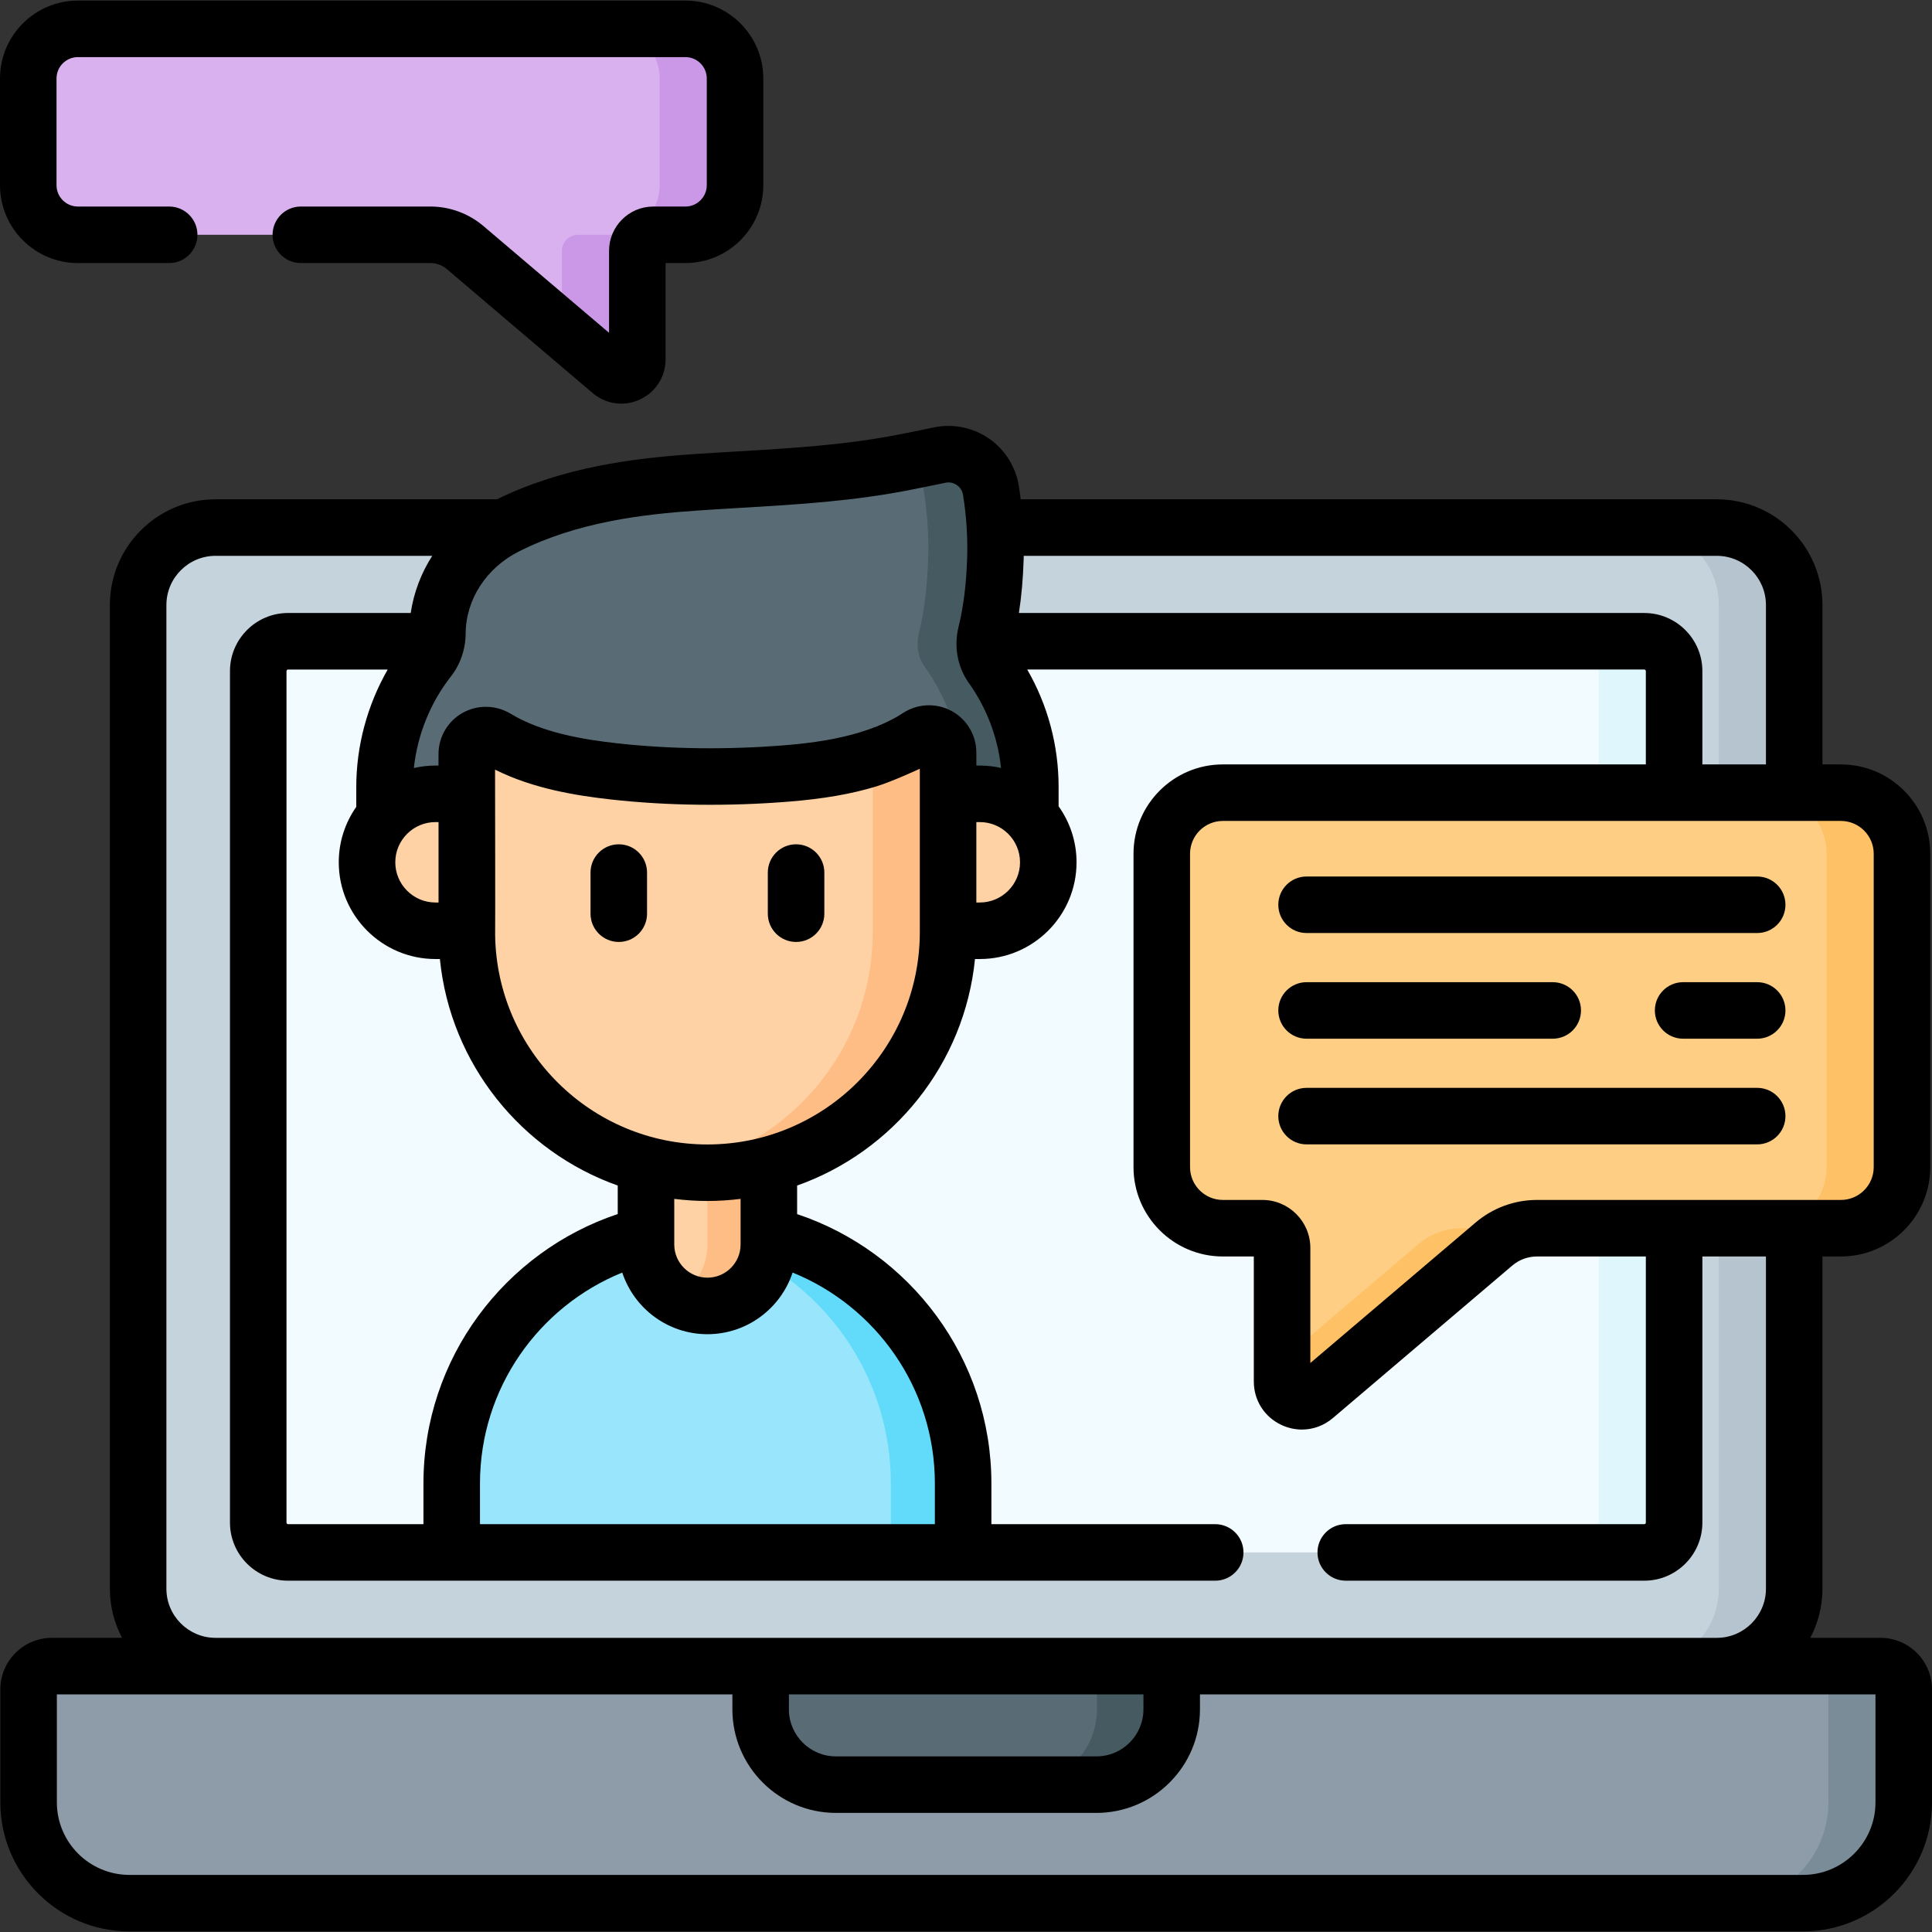 <svg id="Capa_1" enable-background="new 0 0 512 512" height="512" viewBox="0 0 512 512" width="512" xmlns="http://www.w3.org/2000/svg"><rect x="0" y="0" width="512" height="512" fill="#333333" stroke="none"/><g><g><g><path d="m454.962 441.537h-397.836c-11.333 0-20.519-9.187-20.519-20.519v-260.688c0-11.333 9.187-20.519 20.519-20.519h397.836c11.333 0 20.519 9.187 20.519 20.519v260.687c.001 11.333-9.186 20.52-20.519 20.52z" fill="#c5d3dd"/></g><g><path d="m475.478 160.329v260.688c0 11.335-9.188 20.522-20.512 20.522h-19.973c11.325 0 20.512-9.188 20.512-20.522v-260.688c0-11.335-9.188-20.522-20.512-20.522h19.973c11.324 0 20.512 9.188 20.512 20.522z" fill="#b6c4cf"/></g><g><path d="m443.651 177.849v225.655c0 4.364-3.535 7.899-7.909 7.899h-359.395c-4.374 0-7.909-3.535-7.909-7.899v-225.655c0-4.364 3.535-7.909 7.909-7.909h359.395c4.374 0 7.909 3.545 7.909 7.909z" fill="#f2fbff"/></g><g><path d="m443.651 177.846v225.655c0 4.364-3.535 7.899-7.909 7.899h-19.973c4.374 0 7.909-3.535 7.909-7.899v-225.655c0-4.364-3.535-7.909-7.909-7.909h19.973c4.374-.001 7.909 3.545 7.909 7.909z" fill="#dff6fd"/></g><g><path d="m477.796 504.356h-443.503c-14.754 0-26.714-11.96-26.714-26.714v-29.936c0-3.406 2.761-6.168 6.168-6.168h484.596c3.406 0 6.168 2.761 6.168 6.168v29.936c-.001 14.753-11.961 26.714-26.715 26.714z" fill="#8d9ca8"/></g><g><path d="m504.509 447.701v29.94c0 14.75-11.964 26.714-26.714 26.714h-19.973c14.75 0 26.714-11.964 26.714-26.714v-29.94c0-3.405-2.756-6.162-6.162-6.162h19.973c3.405.001 6.162 2.757 6.162 6.162z" fill="#7a8c98"/></g><g><path d="m290.563 472.946h-69.037c-11.017 0-19.948-8.931-19.948-19.948v-11.461h108.934v11.461c-.001 11.017-8.932 19.948-19.949 19.948z" fill="#596c76"/></g><g><path d="m310.511 441.54v11.454c0 11.025-8.928 19.953-19.943 19.953h-19.803c11.015 0 19.943-8.928 19.943-19.953v-11.454z" fill="#465a61"/></g></g><g><g><path d="m255.239 411.436h-135.53v-18.319c0-37.426 30.339-67.765 67.765-67.765 37.425 0 67.765 30.339 67.765 67.765z" fill="#99e6fc"/></g><g><path d="m255.235 393.119v18.315h-19.164v-18.315c0-18.715-7.59-35.652-19.853-47.915-10.126-10.126-23.448-17.077-38.328-19.174 3.136-.449 6.332-.679 9.587-.679 18.715 0 35.652 7.59 47.915 19.853 12.264 12.263 19.843 29.2 19.843 47.915z" fill="#62dbfb"/></g><g><path d="m187.474 346.085c-8.991 0-16.279-7.289-16.279-16.279v-37.523h32.559v37.523c-.001 8.99-7.289 16.279-16.28 16.279z" fill="#fed2a4"/></g><g><path d="m203.751 292.283v37.529c0 8.988-7.291 16.279-16.279 16.279-2.957 0-5.748-.789-8.139-2.191 4.865-2.803 8.139-8.069 8.139-14.088v-37.529z" fill="#ffbd86"/></g><g><path d="m187.478 310.782c-35.22 0-63.772-28.552-63.772-63.772v-52.003h63.772 63.772v52.003c-.001 35.221-28.552 63.772-63.772 63.772z" fill="#fed2a4"/></g><g><path d="m251.251 195.006v52c0 35.223-28.552 63.774-63.774 63.774-3.396 0-6.731-.27-9.987-.779 30.479-4.793 53.787-31.168 53.787-62.995v-52z" fill="#ffbd86"/></g><g><path d="m262.855 176.657c-1.802-2.534-2.298-5.751-1.552-8.77 1.586-6.419 2.284-13.218 2.492-19.952.185-6.002-.232-12.047-1.194-17.999-1.039-6.429-7.255-10.683-13.625-9.329-4.24.901-8.243 1.686-8.859 1.808-18.758 3.707-36.64 4.112-55.643 5.402-17.295 1.174-34.649 3.742-50.297 11.619-11.201 5.638-18.192 16.561-18.267 28.441v.037c-.014 2.428-.799 4.801-2.296 6.713-7.503 9.585-11.71 21.503-11.71 33.944v25.604h21.686l.113-34.365c.013-3.969 4.353-6.315 7.745-4.254.03.018.059.036.089.054 9.123 5.497 20.477 7.621 31.236 8.82 14.864 1.657 30.741 1.746 45.666.545 7.266-.585 14.566-1.595 21.557-3.717 3.429-1.041 6.791-2.333 9.97-4.004 1.194-.629 2.329-1.3 3.41-2.012 3.372-2.22 7.857.134 7.871 4.171l.114 34.762h21.686v-25.605c.003-11.576-3.641-22.701-10.192-31.913z" fill="#596c76"/></g><g><path d="m273.051 208.568v25.606h-17.816v-25.606c0-11.574-3.645-22.699-10.196-31.907-1.798-2.537-2.297-5.752-1.548-8.778 1.588-6.411 2.277-13.212 2.487-19.953.19-6.002-.23-12.044-1.188-17.996-.509-3.176-2.287-5.812-4.714-7.51.01 0 .03-.01.04-.01.619-.12 4.624-.909 8.858-1.807 6.372-1.358 12.593 2.896 13.632 9.327.959 5.952 1.378 11.994 1.188 17.996-.21 6.741-.909 13.542-2.487 19.953-.749 3.026-.25 6.242 1.548 8.778 6.551 9.208 10.196 20.333 10.196 31.907z" fill="#465a61"/></g><g><path d="m123.82 246.662h-8.408c-10.022 0-18.147-8.124-18.147-18.147 0-10.022 8.124-18.147 18.147-18.147h8.408z" fill="#fed2a4"/></g><g><path d="m251.249 246.662h8.408c10.022 0 18.147-8.124 18.147-18.147 0-10.022-8.124-18.147-18.147-18.147h-8.408z" fill="#fed2a4"/></g></g><g><g><path d="m504.045 226.256v83.043c0 8.94-7.248 16.188-16.188 16.188h-80.555c-4.167 0-8.199 1.482-11.374 4.181l-47.557 40.424c-3.393 2.884-8.608.473-8.608-3.981v-35.399c0-2.885-2.339-5.224-5.224-5.224h-10.469c-8.94 0-16.188-7.248-16.188-16.188v-83.043c0-8.94 7.248-16.188 16.188-16.188h163.788c8.94-.001 16.187 7.247 16.187 16.187z" fill="#fece85"/></g></g><g><g><path d="m387.327 325.49h19.973c-4.164 0-8.199 1.478-11.375 4.174l-47.555 40.426c-3.395 2.886-8.608.479-8.608-3.975v-5.682l36.191-30.768c3.175-2.697 7.21-4.175 11.374-4.175z" fill="#fec165"/></g><g><path d="m504.049 226.254v83.048c0 8.938-7.25 16.188-16.188 16.188h-19.973c8.938 0 16.188-7.25 16.188-16.188v-83.048c0-8.938-7.25-16.188-16.188-16.188h19.973c8.938 0 16.188 7.25 16.188 16.188z" fill="#fec165"/></g></g><g><path d="m7.49 20.794v28.28c0 7.262 5.887 13.149 13.149 13.149h93.397c3.385 0 6.66 1.204 9.239 3.396l38.629 32.835c2.756 2.343 6.992.384 6.992-3.233v-28.755c0-2.344 1.9-4.244 4.244-4.244h8.504c7.262 0 13.149-5.887 13.149-13.149v-28.28c0-7.262-5.887-13.149-13.149-13.149h-161.005c-7.262 0-13.149 5.887-13.149 13.15z" fill="#d9b1ee"/></g><g><path d="m194.797 20.792v28.282c0 7.26-5.892 13.152-13.152 13.152h-8.509c-2.337 0-4.244 1.897-4.244 4.244v28.751c0 3.615-4.234 5.573-6.991 3.236l-12.982-11.035v-20.952c0-2.347 1.908-4.244 4.244-4.244h8.509c7.26 0 13.152-5.892 13.152-13.152v-28.282c0-7.26-5.892-13.142-13.152-13.142h19.973c7.26-.001 13.152 5.881 13.152 13.142z" fill="#cb97e7"/></g><g><path d="m163.986 223.748c-4.137 0-7.49 3.353-7.49 7.49v10.9c0 4.136 3.353 7.49 7.49 7.49 4.136 0 7.49-3.353 7.49-7.49v-10.9c-.001-4.136-3.354-7.49-7.49-7.49z"/><path d="m210.969 223.748c-4.136 0-7.49 3.353-7.49 7.49v10.9c0 4.136 3.353 7.49 7.49 7.49s7.49-3.353 7.49-7.49v-10.9c0-4.136-3.353-7.49-7.49-7.49z"/><path d="m498.342 434.047h-18.596c2.056-3.895 3.226-8.327 3.226-13.029v-88.04h4.885c13.056 0 23.678-10.622 23.678-23.678v-83.044c0-13.056-10.622-23.678-23.678-23.678h-4.885v-42.248c0-15.445-12.565-28.01-28.01-28.01h-184.458c-.151-1.194-.316-2.388-.508-3.581-.82-5.077-3.726-9.657-7.972-12.566-4.247-2.91-9.572-3.966-14.604-2.896-1.822.388-4.801 1.008-8.645 1.765l-.109.022c-14.483 2.862-28.473 3.691-43.284 4.568-3.77.223-7.569.448-11.414.709-16.031 1.088-34.733 3.383-52.272 11.978h-74.57c-15.444 0-28.01 12.565-28.01 28.01v260.688c0 4.702 1.17 9.134 3.226 13.029h-18.595c-7.531 0-13.658 6.127-13.658 13.658v29.936c0 18.86 15.344 34.204 34.204 34.204h443.504c18.86 0 34.204-15.344 34.204-34.204v-29.936c-.001-7.53-6.128-13.657-13.659-13.657zm-10.485-216.489c4.796 0 8.698 3.902 8.698 8.698v83.044c0 4.796-3.902 8.698-8.698 8.698h-80.555c-5.937 0-11.699 2.118-16.224 5.964l-43.825 37.25v-30.5c0-7.011-5.703-12.714-12.714-12.714h-10.469c-4.796 0-8.698-3.902-8.698-8.698v-83.044c0-4.796 3.902-8.698 8.698-8.698zm-216.576-69.392c.009-.288.01-.577.016-.865h183.665c7.185 0 13.03 5.845 13.03 13.03v42.248h-16.847v-24.73c0-8.49-6.908-15.398-15.398-15.398h-165.73c.686-4.395 1.105-9.12 1.264-14.285zm-.966 80.35c0 5.876-4.781 10.656-10.656 10.656h-.919v-21.313h.919c5.875 0 10.656 4.78 10.656 10.657zm-146.914-60.594c.057-9.082 5.477-17.434 14.144-21.797 15.413-7.759 32.629-9.832 47.437-10.837 3.802-.258 7.558-.48 11.285-.701 15.335-.908 29.819-1.765 45.3-4.825l.102-.02c3.115-.613 6.18-1.24 8.865-1.81 1.425-.305 2.507.246 3.024.601.516.354 1.418 1.162 1.65 2.597.898 5.562 1.269 11.139 1.101 16.574-.217 7.052-.962 13.066-2.276 18.386-1.292 5.226-.301 10.659 2.717 14.907l.001.001c4.777 6.716 7.68 14.416 8.536 22.511-1.813-.408-3.695-.63-5.629-.63h-.907l-.011-3.491c-.015-4.605-2.541-8.816-6.593-10.991-4.076-2.188-9.014-1.961-12.887.589-.884.582-1.819 1.134-2.776 1.637-2.539 1.334-5.372 2.468-8.661 3.467-5.537 1.681-11.887 2.767-19.983 3.419-15.027 1.208-30.322 1.028-44.236-.523-8.722-.972-19.81-2.736-28.266-7.831-3.897-2.368-8.778-2.461-12.74-.24-3.923 2.199-6.37 6.364-6.385 10.871l-.01 3.094h-.792c-1.972 0-3.89.231-5.735.655.949-8.807 4.352-17.285 9.836-24.291 2.485-3.175 3.865-7.184 3.889-11.322zm-7.989 86.23h1.162c2.782 27.829 21.646 50.981 47.131 60.029v7.551c-29.88 9.973-51.486 38.196-51.486 71.386v10.801h-35.877c-.231 0-.418-.188-.418-.418v-225.653c0-.231.187-.418.418-.418h26.402c-5.404 9.436-8.329 20.219-8.329 31.14v5.262c-2.92 4.162-4.64 9.224-4.64 14.683 0 14.136 11.501 25.637 25.637 25.637zm-10.657-25.636c0-5.876 4.781-10.657 10.657-10.657h.804v21.313h-.804c-5.876 0-10.657-4.781-10.657-10.656zm22.444 164.602c0-25.257 15.62-46.924 37.704-55.875 3.13 9.474 12.062 16.333 22.571 16.333 10.511 0 19.445-6.861 22.573-16.338 22.083 8.953 37.702 30.624 37.702 55.881v10.801h-120.55zm51.486-63.312v-12.093c2.884.357 5.815.559 8.793.559 2.976 0 5.904-.202 8.786-.558v12.092c0 4.846-3.943 8.789-8.789 8.789s-8.79-3.943-8.79-8.789zm8.793-26.513c-30.771 0-55.84-24.826-56.263-55.498.056-.37-.02-43.834-.02-43.834 10.108 5.064 21.593 6.892 30.75 7.912 14.849 1.656 31.135 1.852 47.097.567 9.192-.74 16.542-2.016 23.132-4.016 4.205-1.277 11.485-4.65 11.585-4.704v43.29c.001 31.034-25.247 56.283-56.281 56.283zm-143.381-142.963c0-7.185 5.845-13.03 13.03-13.03h57.417c-2.932 4.581-4.893 9.724-5.702 15.149h-32.5c-8.49 0-15.398 6.907-15.398 15.398v225.653c0 8.49 6.907 15.398 15.398 15.398h245.701c4.137 0 7.49-3.353 7.49-7.49s-3.353-7.49-7.49-7.49h-59.315v-10.801c0-33.188-21.608-61.396-51.485-71.37v-7.564c25.489-9.046 44.356-32.2 47.138-60.032h1.277c14.136 0 25.636-11.501 25.636-25.636 0-5.53-1.766-10.651-4.754-14.844v-5.102c0-11.029-2.865-21.678-8.314-31.14h163.52c.231 0 .418.187.418.418v24.73h-112.095c-13.056 0-23.678 10.622-23.678 23.678v83.045c0 13.056 10.622 23.678 23.678 23.678h8.204v33.134c0 5.014 2.827 9.435 7.378 11.54 1.734.802 3.562 1.195 5.373 1.195 2.94 0 5.834-1.038 8.198-3.048l47.558-40.423c1.819-1.547 4.136-2.398 6.522-2.398h28.863v70.522c0 .231-.187.418-.418.418h-79.11c-4.137 0-7.49 3.353-7.49 7.49 0 4.136 3.353 7.49 7.49 7.49h79.11c8.49 0 15.398-6.908 15.398-15.398v-70.522h16.847v88.04c0 7.184-5.846 13.029-13.03 13.029h-397.836c-7.185 0-13.03-5.845-13.03-13.029v-260.688zm258.924 288.697v3.971c0 6.87-5.589 12.458-12.459 12.458h-69.037c-6.87 0-12.458-5.589-12.458-12.458v-3.971zm193.999 28.614c0 10.6-8.624 19.225-19.224 19.225h-443.503c-10.6 0-19.224-8.624-19.224-19.225v-28.614h179.019v3.971c0 15.13 12.309 27.438 27.438 27.438h69.037c15.13 0 27.439-12.309 27.439-27.438v-3.971h179.018z"/><path d="m346.254 247.262h119.418c4.137 0 7.49-3.353 7.49-7.49 0-4.136-3.353-7.49-7.49-7.49h-119.418c-4.137 0-7.49 3.353-7.49 7.49s3.353 7.49 7.49 7.49z"/><path d="m465.672 260.288h-19.628c-4.137 0-7.49 3.353-7.49 7.49s3.353 7.49 7.49 7.49h19.628c4.137 0 7.49-3.353 7.49-7.49s-3.353-7.49-7.49-7.49z"/><path d="m346.254 275.267h65.236c4.137 0 7.49-3.353 7.49-7.49 0-4.136-3.353-7.49-7.49-7.49h-65.236c-4.137 0-7.49 3.353-7.49 7.49s3.353 7.49 7.49 7.49z"/><path d="m346.254 303.273h119.418c4.137 0 7.49-3.353 7.49-7.49s-3.353-7.49-7.49-7.49h-119.418c-4.137 0-7.49 3.353-7.49 7.49s3.353 7.49 7.49 7.49z"/><path d="m20.639 69.713h24.194c4.137 0 7.49-3.353 7.49-7.49 0-4.136-3.353-7.49-7.49-7.49h-24.194c-3.121 0-5.659-2.539-5.659-5.659v-28.28c0-3.121 2.539-5.659 5.659-5.659h161.004c3.121 0 5.659 2.539 5.659 5.659v28.28c0 3.121-2.539 5.659-5.659 5.659h-8.504c-6.47 0-11.733 5.264-11.733 11.734v21.733l-33.281-28.289c-3.929-3.34-8.932-5.179-14.089-5.179h-34.314c-4.136 0-7.49 3.353-7.49 7.49s3.353 7.49 7.49 7.49h34.314c1.606 0 3.164.572 4.388 1.613l38.629 32.836c2.182 1.854 4.852 2.812 7.566 2.812 1.671 0 3.358-.363 4.958-1.103 4.2-1.942 6.809-6.023 6.809-10.65v-25.507h5.257c11.381 0 20.639-9.259 20.639-20.639v-28.28c0-11.381-9.259-20.639-20.639-20.639h-161.004c-11.381 0-20.639 9.258-20.639 20.639v28.28c0 11.38 9.258 20.639 20.639 20.639z"/></g></g></svg>